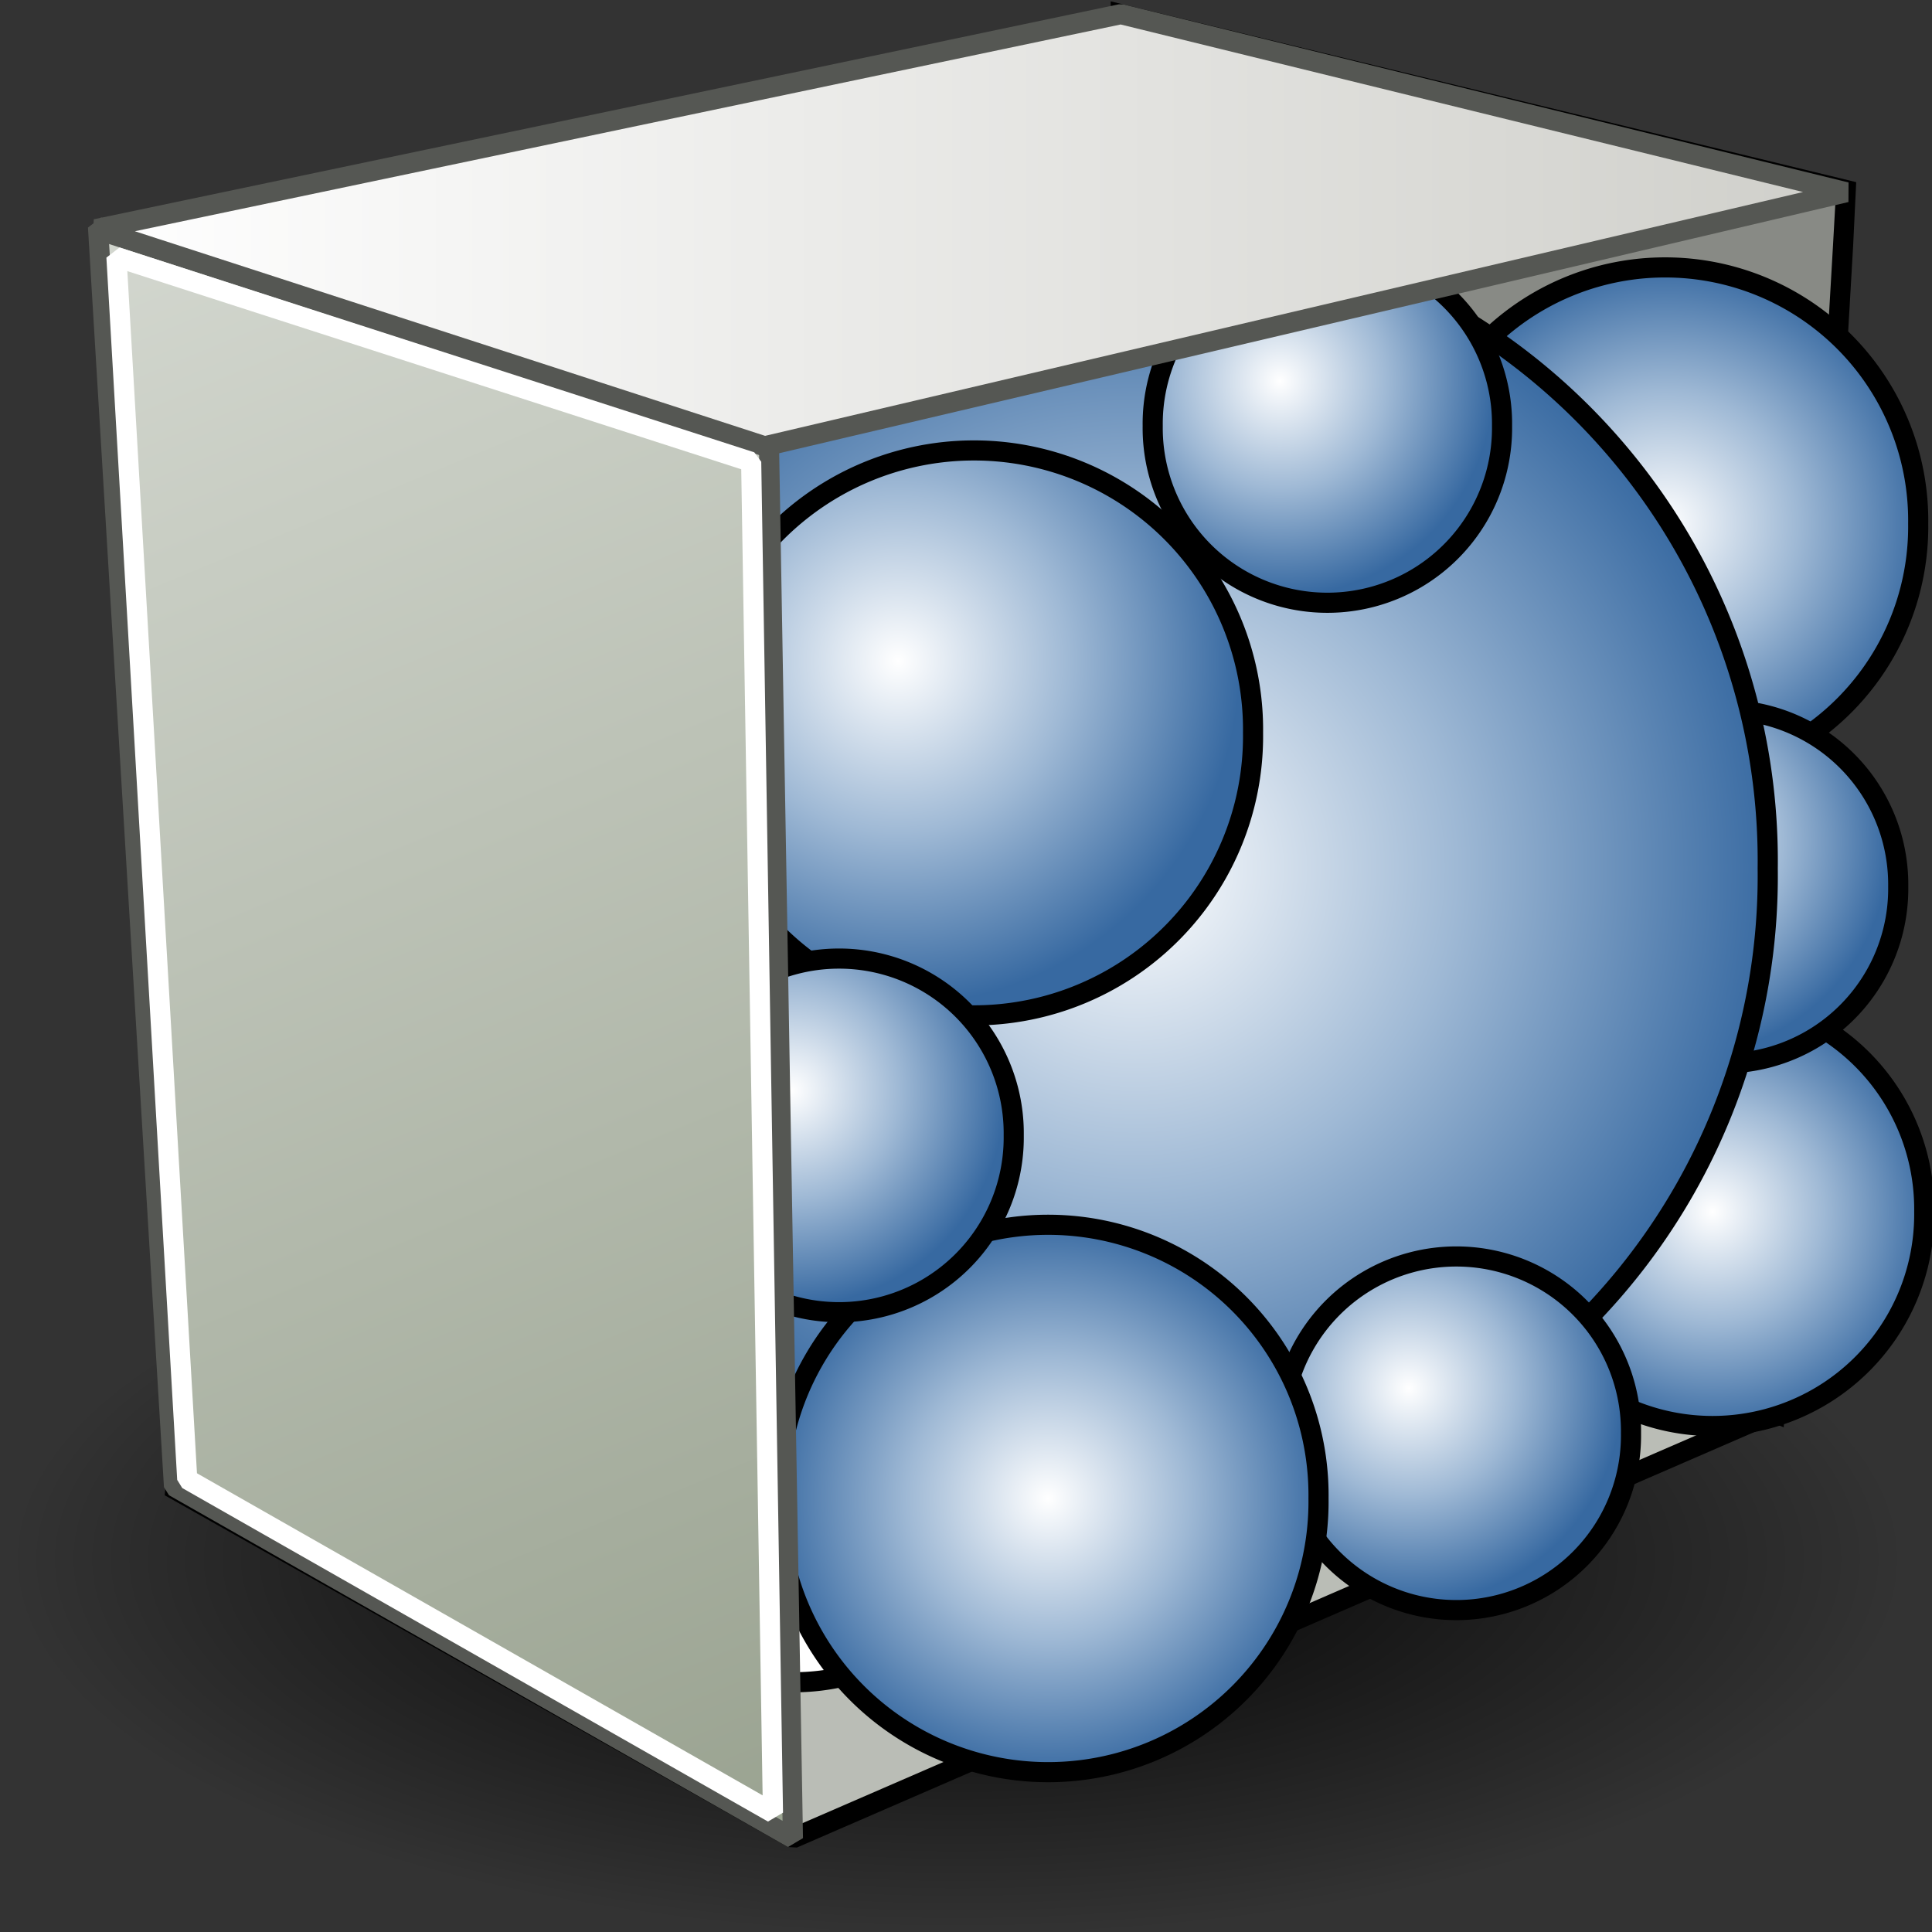 <?xml version="1.0" encoding="UTF-8" standalone="no"?>
<!-- Created with Inkscape (http://www.inkscape.org/) -->

<svg
   xmlns:dc="http://purl.org/dc/elements/1.1/"
   xmlns:cc="http://creativecommons.org/ns#"
   xmlns:rdf="http://www.w3.org/1999/02/22-rdf-syntax-ns#"
   xmlns:svg="http://www.w3.org/2000/svg"
   xmlns="http://www.w3.org/2000/svg"
   xmlns:xlink="http://www.w3.org/1999/xlink"
   xmlns:sodipodi="http://sodipodi.sourceforge.net/DTD/sodipodi-0.dtd"
   xmlns:inkscape="http://www.inkscape.org/namespaces/inkscape"
   width="48px"
   height="48px"
   id="svg82395"
   version="1.1"
   inkscape:version="0.48.5 r10040"
   sodipodi:docname="rbdsphereobjects.svg">
  <rect width="100%" height="100%" fill="#333333" stroke="none"/>
  <defs
     id="defs82397">
    <linearGradient
       inkscape:collect="always"
       id="linearGradient83153">
      <stop
         style="stop-color:#000000;stop-opacity:1;"
         offset="0"
         id="stop83155" />
      <stop
         style="stop-color:#000000;stop-opacity:0;"
         offset="1"
         id="stop83157" />
    </linearGradient>
    <linearGradient
       id="linearGradient83125">
      <stop
         style="stop-color:#ffffff;stop-opacity:1;"
         offset="0"
         id="stop83127" />
      <stop
         style="stop-color:#cfcfca;stop-opacity:1;"
         offset="1"
         id="stop83129" />
    </linearGradient>
    <linearGradient
       id="linearGradient83117">
      <stop
         style="stop-color:#d3d7cf;stop-opacity:1;"
         offset="0"
         id="stop83119" />
      <stop
         style="stop-color:#9aa391;stop-opacity:1;"
         offset="1"
         id="stop83121" />
    </linearGradient>
    <linearGradient
       id="linearGradient82991">
      <stop
         style="stop-color:#ffffff;stop-opacity:1;"
         offset="0"
         id="stop82993" />
      <stop
         id="stop82999"
         offset="0.5"
         style="stop-color:#9fb9d5;stop-opacity:1;" />
      <stop
         style="stop-color:#3769a1;stop-opacity:1;"
         offset="1"
         id="stop82995" />
    </linearGradient>
    <radialGradient
       inkscape:collect="always"
       xlink:href="#linearGradient82991"
       id="radialGradient82997"
       cx="22.06"
       cy="16.172"
       fx="22.06"
       fy="16.172"
       r="6.976"
       gradientUnits="userSpaceOnUse"
       gradientTransform="matrix(1.18,-0.016,0.016,1.187,-4.226,-2.676)" />
    <radialGradient
       inkscape:collect="always"
       xlink:href="#linearGradient82991"
       id="radialGradient83007"
       cx="23.89"
       cy="17.897"
       fx="23.89"
       fy="17.897"
       r="6.832"
       gradientUnits="userSpaceOnUse" />
    <radialGradient
       inkscape:collect="always"
       xlink:href="#linearGradient82991"
       id="radialGradient83015"
       cx="23.89"
       cy="17.897"
       fx="23.89"
       fy="17.897"
       r="7.066"
       gradientUnits="userSpaceOnUse" />
    <radialGradient
       inkscape:collect="always"
       xlink:href="#linearGradient82991"
       id="radialGradient83023"
       cx="23.89"
       cy="17.897"
       fx="23.89"
       fy="17.897"
       r="7.147"
       gradientUnits="userSpaceOnUse" />
    <radialGradient
       inkscape:collect="always"
       xlink:href="#linearGradient82991"
       id="radialGradient83031"
       cx="23.89"
       cy="17.897"
       fx="23.89"
       fy="17.897"
       r="7.003"
       gradientUnits="userSpaceOnUse" />
    <radialGradient
       inkscape:collect="always"
       xlink:href="#linearGradient82991"
       id="radialGradient83039"
       cx="23.89"
       cy="17.897"
       fx="23.89"
       fy="17.897"
       r="7.147"
       gradientUnits="userSpaceOnUse" />
    <radialGradient
       inkscape:collect="always"
       xlink:href="#linearGradient82991"
       id="radialGradient83047"
       cx="23.89"
       cy="17.897"
       fx="23.89"
       fy="17.897"
       r="7.189"
       gradientUnits="userSpaceOnUse" />
    <radialGradient
       inkscape:collect="always"
       xlink:href="#linearGradient82991"
       id="radialGradient83055"
       cx="23.89"
       cy="17.897"
       fx="23.89"
       fy="17.897"
       r="7.189"
       gradientUnits="userSpaceOnUse" />
    <radialGradient
       inkscape:collect="always"
       xlink:href="#linearGradient82991"
       id="radialGradient83063"
       cx="23.89"
       cy="17.897"
       fx="23.89"
       fy="17.897"
       r="7.059"
       gradientUnits="userSpaceOnUse" />
    <radialGradient
       inkscape:collect="always"
       xlink:href="#linearGradient82991"
       id="radialGradient83071"
       cx="23.89"
       cy="17.897"
       fx="23.89"
       fy="17.897"
       r="7.351"
       gradientUnits="userSpaceOnUse" />
    <radialGradient
       inkscape:collect="always"
       xlink:href="#linearGradient82991"
       id="radialGradient83079"
       cx="23.89"
       cy="17.897"
       fx="23.89"
       fy="17.897"
       r="7.196"
       gradientUnits="userSpaceOnUse" />
    <radialGradient
       inkscape:collect="always"
       xlink:href="#linearGradient82991"
       id="radialGradient83087"
       cx="23.89"
       cy="17.897"
       fx="23.89"
       fy="17.897"
       r="7.085"
       gradientUnits="userSpaceOnUse" />
    <radialGradient
       inkscape:collect="always"
       xlink:href="#linearGradient82991"
       id="radialGradient83095"
       cx="23.89"
       cy="17.897"
       fx="23.89"
       fy="17.897"
       r="6.985"
       gradientUnits="userSpaceOnUse" />
    <radialGradient
       inkscape:collect="always"
       xlink:href="#linearGradient82991"
       id="radialGradient83103"
       cx="23.89"
       cy="17.897"
       fx="23.89"
       fy="17.897"
       r="7.131"
       gradientUnits="userSpaceOnUse" />
    <radialGradient
       inkscape:collect="always"
       xlink:href="#linearGradient82991"
       id="radialGradient83111"
       cx="23.89"
       cy="17.897"
       fx="23.89"
       fy="17.897"
       r="7.069"
       gradientUnits="userSpaceOnUse" />
    <radialGradient
       inkscape:collect="always"
       xlink:href="#linearGradient82991"
       id="radialGradient83115"
       gradientUnits="userSpaceOnUse"
       gradientTransform="matrix(1.18,-0.016,0.016,1.187,-4.226,-2.676)"
       cx="22.06"
       cy="16.172"
       fx="22.06"
       fy="16.172"
       r="6.976" />
    <linearGradient
       inkscape:collect="always"
       xlink:href="#linearGradient83117"
       id="linearGradient83123"
       x1="1.45"
       y1="6.023"
       x2="16.898"
       y2="43.308"
       gradientUnits="userSpaceOnUse" />
    <linearGradient
       inkscape:collect="always"
       xlink:href="#linearGradient83125"
       id="linearGradient83131"
       x1="1.114"
       y1="6.003"
       x2="42.323"
       y2="6.003"
       gradientUnits="userSpaceOnUse" />
    <radialGradient
       inkscape:collect="always"
       xlink:href="#linearGradient82991"
       id="radialGradient83137"
       gradientUnits="userSpaceOnUse"
       gradientTransform="matrix(1.18,-0.016,0.016,1.187,-4.226,-2.676)"
       cx="22.06"
       cy="16.172"
       fx="22.06"
       fy="16.172"
       r="6.976" />
    <radialGradient
       inkscape:collect="always"
       xlink:href="#linearGradient82991"
       id="radialGradient83141"
       gradientUnits="userSpaceOnUse"
       gradientTransform="matrix(1.18,-0.016,0.016,1.187,-4.226,-2.676)"
       cx="22.06"
       cy="16.172"
       fx="22.06"
       fy="16.172"
       r="6.976" />
    <radialGradient
       inkscape:collect="always"
       xlink:href="#linearGradient82991"
       id="radialGradient83145"
       gradientUnits="userSpaceOnUse"
       gradientTransform="matrix(1.18,-0.016,0.016,1.187,-4.226,-2.676)"
       cx="22.06"
       cy="16.172"
       fx="22.06"
       fy="16.172"
       r="6.976" />
    <radialGradient
       inkscape:collect="always"
       xlink:href="#linearGradient82991"
       id="radialGradient83149"
       gradientUnits="userSpaceOnUse"
       gradientTransform="matrix(1.18,-0.016,0.016,1.187,-4.226,-2.676)"
       cx="22.06"
       cy="16.172"
       fx="22.06"
       fy="16.172"
       r="6.976" />
    <radialGradient
       inkscape:collect="always"
       xlink:href="#linearGradient83153"
       id="radialGradient83159"
       cx="23.857"
       cy="38.25"
       fx="23.857"
       fy="38.25"
       r="23.571"
       gradientTransform="matrix(1,0,0,0.398,0,23.008)"
       gradientUnits="userSpaceOnUse" />
    <radialGradient
       inkscape:collect="always"
       xlink:href="#linearGradient82991"
       id="radialGradient83178"
       gradientUnits="userSpaceOnUse"
       cx="23.89"
       cy="17.897"
       fx="23.89"
       fy="17.897"
       r="7.059" />
    <radialGradient
       inkscape:collect="always"
       xlink:href="#linearGradient82991"
       id="radialGradient83180"
       gradientUnits="userSpaceOnUse"
       cx="23.89"
       cy="17.897"
       fx="23.89"
       fy="17.897"
       r="7.003" />
    <radialGradient
       inkscape:collect="always"
       xlink:href="#linearGradient82991"
       id="radialGradient83182"
       gradientUnits="userSpaceOnUse"
       gradientTransform="matrix(1.18,-0.016,0.016,1.187,-4.226,-2.676)"
       cx="22.06"
       cy="16.172"
       fx="22.06"
       fy="16.172"
       r="6.976" />
    <radialGradient
       inkscape:collect="always"
       xlink:href="#linearGradient82991"
       id="radialGradient83184"
       gradientUnits="userSpaceOnUse"
       cx="23.89"
       cy="17.897"
       fx="23.89"
       fy="17.897"
       r="6.832" />
    <radialGradient
       inkscape:collect="always"
       xlink:href="#linearGradient82991"
       id="radialGradient83186"
       gradientUnits="userSpaceOnUse"
       gradientTransform="matrix(1.18,-0.016,0.016,1.187,-4.226,-2.676)"
       cx="22.06"
       cy="16.172"
       fx="22.06"
       fy="16.172"
       r="6.976" />
    <radialGradient
       inkscape:collect="always"
       xlink:href="#linearGradient82991"
       id="radialGradient83188"
       gradientUnits="userSpaceOnUse"
       cx="23.89"
       cy="17.897"
       fx="23.89"
       fy="17.897"
       r="6.985" />
    <radialGradient
       inkscape:collect="always"
       xlink:href="#linearGradient82991"
       id="radialGradient83190"
       gradientUnits="userSpaceOnUse"
       gradientTransform="matrix(1.18,-0.016,0.016,1.187,-4.226,-2.676)"
       cx="22.06"
       cy="16.172"
       fx="22.06"
       fy="16.172"
       r="6.976" />
    <radialGradient
       inkscape:collect="always"
       xlink:href="#linearGradient82991"
       id="radialGradient83192"
       gradientUnits="userSpaceOnUse"
       gradientTransform="matrix(1.18,-0.016,0.016,1.187,-4.226,-2.676)"
       cx="22.06"
       cy="16.172"
       fx="22.06"
       fy="16.172"
       r="6.976" />
    <linearGradient
       inkscape:collect="always"
       xlink:href="#linearGradient83117"
       id="linearGradient83194"
       gradientUnits="userSpaceOnUse"
       x1="1.45"
       y1="6.023"
       x2="16.898"
       y2="43.308" />
    <radialGradient
       inkscape:collect="always"
       xlink:href="#linearGradient82991"
       id="radialGradient83196"
       gradientUnits="userSpaceOnUse"
       gradientTransform="matrix(1.18,-0.016,0.016,1.187,-4.226,-2.676)"
       cx="22.06"
       cy="16.172"
       fx="22.06"
       fy="16.172"
       r="6.976" />
    <linearGradient
       inkscape:collect="always"
       xlink:href="#linearGradient83125"
       id="linearGradient83198"
       gradientUnits="userSpaceOnUse"
       x1="1.114"
       y1="6.003"
       x2="42.323"
       y2="6.003" />
    <linearGradient
       inkscape:collect="always"
       xlink:href="#linearGradient83125"
       id="linearGradient83202"
       gradientUnits="userSpaceOnUse"
       x1="1.114"
       y1="6.003"
       x2="42.323"
       y2="6.003"
       gradientTransform="matrix(1.068,0,0,1.068,0.924,-0.692)" />
    <linearGradient
       inkscape:collect="always"
       xlink:href="#linearGradient83117"
       id="linearGradient83206"
       gradientUnits="userSpaceOnUse"
       x1="1.45"
       y1="6.023"
       x2="16.898"
       y2="43.308"
       gradientTransform="matrix(1.068,0,0,1.068,0.924,-0.692)" />
  </defs>
  <sodipodi:namedview
     id="base"
     pagecolor="#ffffff"
     bordercolor="#666666"
     borderopacity="1.0"
     inkscape:pageopacity="0.0"
     inkscape:pageshadow="2"
     inkscape:zoom="14"
     inkscape:cx="5.4032519"
     inkscape:cy="11.930536"
     inkscape:current-layer="layer1"
     showgrid="true"
     inkscape:grid-bbox="true"
     inkscape:document-units="px"
     inkscape:window-width="2560"
     inkscape:window-height="1537"
     inkscape:window-x="-8"
     inkscape:window-y="-8"
     inkscape:window-maximized="1" />
  <g
     id="layer1"
     inkscape:label="Layer 1"
     inkscape:groupmode="layer">
    <path
       sodipodi:type="arc"
       style="color:#000000;fill:url(#radialGradient83159);fill-opacity:1;stroke:none;stroke-width:0.5;marker:none;visibility:visible;display:inline;overflow:visible;enable-background:accumulate"
       id="path83151"
       sodipodi:cx="23.857143"
       sodipodi:cy="38.25"
       sodipodi:rx="23.571428"
       sodipodi:ry="9.3928576"
       d="m 47.429,38.25 a 23.571,9.393 0 1 1 -47.143,0 23.571,9.393 0 1 1 47.143,0 z"
       transform="translate(-0.071,0.5)" />
    <path
       style="color:#000000;fill:#babdb6;stroke:#000000;stroke-width:0.5;stroke-linecap:butt;stroke-linejoin:bevel;stroke-miterlimit:4;stroke-opacity:1;stroke-dasharray:none;stroke-dashoffset:0;marker:none;visibility:visible;display:inline;overflow:visible;enable-background:accumulate"
       d="M 4.215,36.932 28.224,28.677 43.817,35.206 19.7,45.672 z"
       id="path82975"
       inkscape:connector-curvature="0"
       sodipodi:nodetypes="ccccc" />
    <path
       style="color:#000000;fill:#888a85;stroke:#000000;stroke-width:0.5;stroke-linecap:butt;stroke-linejoin:miter;stroke-miterlimit:4;stroke-opacity:1;stroke-dasharray:none;stroke-dashoffset:0;marker:none;visibility:visible;display:inline;overflow:visible;enable-background:accumulate"
       d="m 45.867,4.722 c 0,0.27 -1.78,30.376 -1.78,30.376 L 28.063,28.569 27.847,0.352 z"
       id="path82983"
       inkscape:connector-curvature="0" />
    <path
       sodipodi:type="arc"
       style="color:#000000;fill:#ffffff;fill-opacity:1;stroke:#000000;stroke-width:0.619;stroke-linecap:round;stroke-linejoin:miter;stroke-miterlimit:4;stroke-opacity:1;stroke-dasharray:none;stroke-dashoffset:0;marker:none;visibility:visible;display:inline;overflow:visible;enable-background:accumulate"
       id="path82952"
       sodipodi:cx="23.890108"
       sodipodi:cy="17.897453"
       sodipodi:rx="6.7175145"
       sodipodi:ry="6.7175145"
       d="m 30.608,17.897 a 6.718,6.718 0 1 1 -13.435,0 6.718,6.718 0 1 1 13.435,0 z"
       transform="matrix(0.807,0,0,0.807,0.443,21.865)" />
    <path
       transform="matrix(0.783,0,0,0.783,23.841,16.091)"
       d="m 30.608,17.897 a 6.718,6.718 0 1 1 -13.435,0 6.718,6.718 0 1 1 13.435,0 z"
       sodipodi:ry="6.7175145"
       sodipodi:rx="6.7175145"
       sodipodi:cy="17.897453"
       sodipodi:cx="23.890108"
       id="path82936"
       style="color:#000000;fill:url(#radialGradient83178);fill-opacity:1;stroke:#000000;stroke-width:0.638;stroke-linecap:round;stroke-linejoin:miter;stroke-miterlimit:4;stroke-opacity:1;stroke-dasharray:none;stroke-dashoffset:0;marker:none;visibility:visible;display:inline;overflow:visible;enable-background:accumulate"
       sodipodi:type="arc" />
    <path
       transform="matrix(0.936,0,0,0.936,19.008,-3.743)"
       d="m 30.608,17.897 a 6.718,6.718 0 1 1 -13.435,0 6.718,6.718 0 1 1 13.435,0 z"
       sodipodi:ry="6.7175145"
       sodipodi:rx="6.7175145"
       sodipodi:cy="17.897453"
       sodipodi:cx="23.890108"
       id="path82942"
       style="color:#000000;fill:url(#radialGradient83180);fill-opacity:1;stroke:#000000;stroke-width:0.534;stroke-linecap:round;stroke-linejoin:miter;stroke-miterlimit:4;stroke-opacity:1;stroke-dasharray:none;stroke-dashoffset:0;marker:none;visibility:visible;display:inline;overflow:visible;enable-background:accumulate"
       sodipodi:type="arc" />
    <path
       transform="matrix(0.646,0,0,0.646,27.388,10.466)"
       d="m 30.608,17.897 a 6.718,6.718 0 1 1 -13.435,0 6.718,6.718 0 1 1 13.435,0 z"
       sodipodi:ry="6.7175145"
       sodipodi:rx="6.7175145"
       sodipodi:cy="17.897453"
       sodipodi:cx="23.890108"
       id="path83143"
       style="color:#000000;fill:url(#radialGradient83182);fill-opacity:1;stroke:#000000;stroke-width:0.774;stroke-linecap:round;stroke-linejoin:miter;stroke-miterlimit:4;stroke-opacity:1;stroke-dasharray:none;stroke-dashoffset:0;marker:none;visibility:visible;display:inline;overflow:visible;enable-background:accumulate"
       sodipodi:type="arc" />
    <path
       transform="matrix(2.341,0,0,2.341,-27.735,-20.32)"
       d="m 30.608,17.897 a 6.718,6.718 0 1 1 -13.435,0 6.718,6.718 0 1 1 13.435,0 z"
       sodipodi:ry="6.7175145"
       sodipodi:rx="6.7175145"
       sodipodi:cy="17.897453"
       sodipodi:cx="23.890108"
       id="path82948"
       style="color:#000000;fill:url(#radialGradient83184);fill-opacity:1;stroke:#000000;stroke-width:0.214;stroke-linecap:round;stroke-linejoin:miter;stroke-miterlimit:4;stroke-opacity:1;stroke-dasharray:none;stroke-dashoffset:0;marker:none;visibility:visible;display:inline;overflow:visible;enable-background:accumulate"
       sodipodi:type="arc" />
    <path
       sodipodi:type="arc"
       style="color:#000000;fill:url(#radialGradient83186);fill-opacity:1;stroke:#000000;stroke-width:0.774;stroke-linecap:round;stroke-linejoin:miter;stroke-miterlimit:4;stroke-opacity:1;stroke-dasharray:none;stroke-dashoffset:0;marker:none;visibility:visible;display:inline;overflow:visible;enable-background:accumulate"
       id="path83147"
       sodipodi:cx="23.890108"
       sodipodi:cy="17.897453"
       sodipodi:rx="6.7175145"
       sodipodi:ry="6.7175145"
       d="m 30.608,17.897 a 6.718,6.718 0 1 1 -13.435,0 6.718,6.718 0 1 1 13.435,0 z"
       transform="matrix(0.646,0,0,0.646,20.749,24.048)" />
    <path
       transform="matrix(1,0,0,1,2.15,19.332)"
       d="m 30.608,17.897 a 6.718,6.718 0 1 1 -13.435,0 6.718,6.718 0 1 1 13.435,0 z"
       sodipodi:ry="6.7175145"
       sodipodi:rx="6.7175145"
       sodipodi:cy="17.897453"
       sodipodi:cx="23.890108"
       id="path82928"
       style="color:#000000;fill:url(#radialGradient83188);fill-opacity:1;stroke:#000000;stroke-width:0.5;stroke-linecap:round;stroke-linejoin:miter;stroke-miterlimit:4;stroke-opacity:1;stroke-dasharray:none;stroke-dashoffset:0;marker:none;visibility:visible;display:inline;overflow:visible;enable-background:accumulate"
       sodipodi:type="arc" />
    <path
       sodipodi:type="arc"
       style="color:#000000;fill:url(#radialGradient83190);fill-opacity:1;stroke:#000000;stroke-width:0.484;stroke-linecap:round;stroke-linejoin:miter;stroke-miterlimit:4;stroke-opacity:1;stroke-dasharray:none;stroke-dashoffset:0;marker:none;visibility:visible;display:inline;overflow:visible;enable-background:accumulate"
       id="path82414"
       sodipodi:cx="23.890108"
       sodipodi:cy="17.897453"
       sodipodi:rx="6.7175145"
       sodipodi:ry="6.7175145"
       d="m 30.608,17.897 a 6.718,6.718 0 1 1 -13.435,0 6.718,6.718 0 1 1 13.435,0 z"
       transform="matrix(1.032,0,0,1.032,-0.456,-0.261)" />
    <path
       transform="matrix(0.646,0,0,0.646,5.413,16.647)"
       d="m 30.608,17.897 a 6.718,6.718 0 1 1 -13.435,0 6.718,6.718 0 1 1 13.435,0 z"
       sodipodi:ry="6.7175145"
       sodipodi:rx="6.7175145"
       sodipodi:cy="17.897453"
       sodipodi:cx="23.890108"
       id="path83135"
       style="color:#000000;fill:url(#radialGradient83192);fill-opacity:1;stroke:#000000;stroke-width:0.774;stroke-linecap:round;stroke-linejoin:miter;stroke-miterlimit:4;stroke-opacity:1;stroke-dasharray:none;stroke-dashoffset:0;marker:none;visibility:visible;display:inline;overflow:visible;enable-background:accumulate"
       sodipodi:type="arc" />
    <path
       style="fill:url(#linearGradient83206);fill-opacity:1;stroke:#555753;stroke-width:0.5;stroke-linecap:butt;stroke-linejoin:bevel;stroke-miterlimit:4;stroke-opacity:1;stroke-dasharray:none"
       d="M 4.323,36.932 2.435,5.639 19.106,11.088 19.7,45.672 z"
       id="path82954"
       inkscape:connector-curvature="0"
       sodipodi:nodetypes="ccccc" />
    <path
       sodipodi:type="arc"
       style="color:#000000;fill:url(#radialGradient83196);fill-opacity:1;stroke:#000000;stroke-width:0.774;stroke-linecap:round;stroke-linejoin:miter;stroke-miterlimit:4;stroke-opacity:1;stroke-dasharray:none;stroke-dashoffset:0;marker:none;visibility:visible;display:inline;overflow:visible;enable-background:accumulate"
       id="path83139"
       sodipodi:cx="23.890108"
       sodipodi:cy="17.897453"
       sodipodi:rx="6.7175145"
       sodipodi:ry="6.7175145"
       d="m 30.608,17.897 a 6.718,6.718 0 1 1 -13.435,0 6.718,6.718 0 1 1 13.435,0 z"
       transform="matrix(0.646,0,0,0.646,17.545,-0.979)" />
    <path
       style="color:#000000;fill:url(#linearGradient83202);fill-opacity:1;stroke:#555753;stroke-width:0.5;stroke-linecap:butt;stroke-linejoin:bevel;stroke-miterlimit:4;stroke-opacity:1;stroke-dasharray:none;stroke-dashoffset:0;marker:none;visibility:visible;display:inline;overflow:visible;enable-background:accumulate"
       d="M 2.381,5.693 27.847,0.352 45.867,4.776 18.998,11.088 z"
       id="path82956"
       inkscape:connector-curvature="0" />
    <path
       sodipodi:nodetypes="ccccc"
       inkscape:connector-curvature="0"
       id="path83133"
       d="M 4.652,36.753 2.893,6.386 18.663,11.476 l 0.541,33.563 z"
       style="fill:none;stroke:#ffffff;stroke-width:0.5;stroke-linecap:butt;stroke-linejoin:bevel;stroke-miterlimit:4;stroke-opacity:1;stroke-dasharray:none" />
  </g>
</svg>
